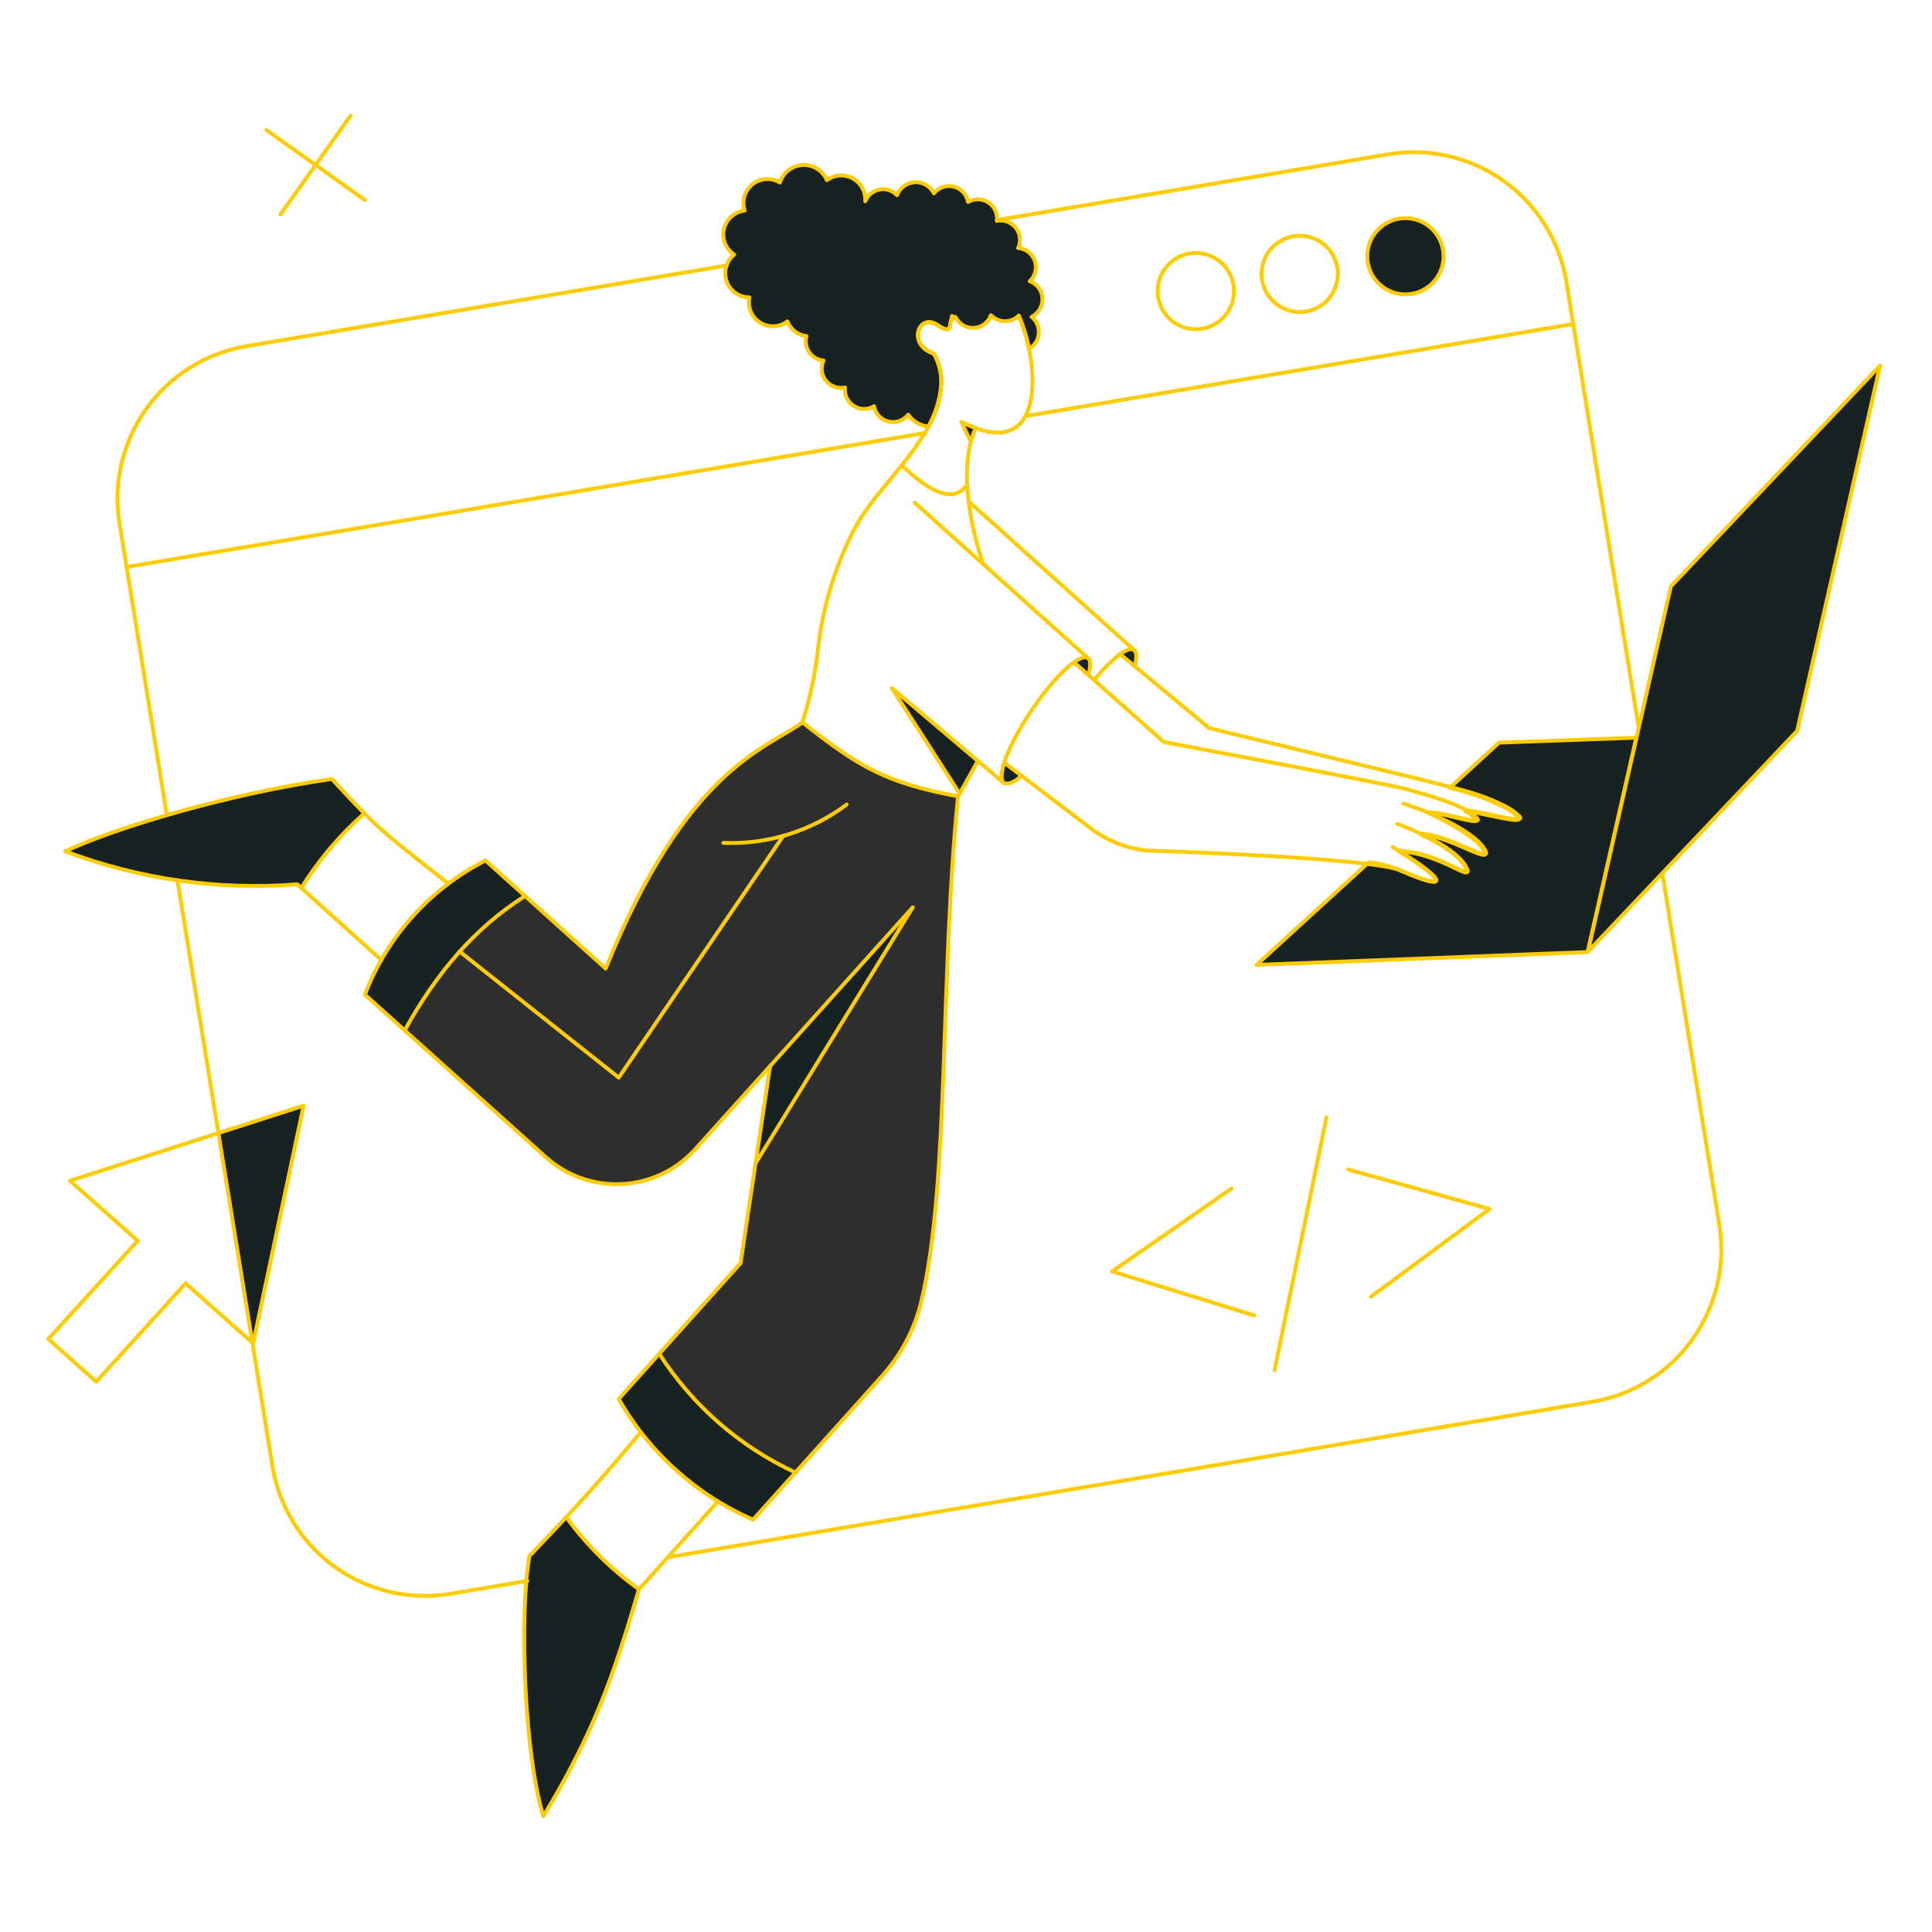 <svg width="450" height="450" viewBox="0 0 450 450" fill="none" xmlns="http://www.w3.org/2000/svg">
<path d="M186.91 168.313C180.369 173.785 160.106 177.633 141.082 225.641L113.081 200.461C100.156 207.02 90.141 218.163 84.994 231.712L127.103 269.55C131.981 273.917 138.392 276.172 144.929 275.818C151.467 275.467 157.598 272.536 161.978 267.669L179.427 248.245L172.494 294.217L144.108 325.852C151.231 338.357 162.209 348.223 175.401 353.977L205.455 320.546C209.904 315.598 213.048 309.618 214.603 303.147C221.144 275.697 218.921 227.266 223.153 185.542C206.19 182.378 199.906 178.531 186.91 168.313Z" fill="#2E2E2E"/>
<path d="M418.581 170.238L369.846 221.666L389.169 136.593L437.904 85.165L418.581 170.238Z" fill="#182222"/>
<path d="M264.073 151.385C263.432 150.957 262.321 151.342 260.867 152.368L264.242 155.147C264.8 153.18 264.8 151.812 264.073 151.385Z" fill="#182222"/>
<path d="M233.893 177.676C232.993 179.985 233.112 181.924 233.807 182.379C234.503 182.833 236.507 182.379 237.857 180.626L233.893 177.676Z" fill="#182222"/>
<path d="M253.351 153.266C252.71 152.838 251.598 153.223 250.145 154.249L253.52 157.028C254.071 155.104 254.026 153.736 253.351 153.266Z" fill="#182222"/>
<path d="M153.352 315.331L143.902 325.848C151.025 338.353 162.002 348.219 175.195 353.973L185.071 342.986C172.085 336.967 161.083 327.375 153.352 315.331Z" fill="#182222"/>
<path d="M207.73 160.277L223.548 184.858L227.737 177.249L207.73 160.277Z" fill="#182222"/>
<path d="M223.932 98.29L226.112 102.992L227.309 99.786L223.932 98.29Z" fill="#182222"/>
<path d="M212.604 211.32L179.387 248.256L176.01 270.914L212.604 211.32Z" fill="#182222"/>
<path d="M131.891 353.379C129.112 356.371 126.248 359.364 123.298 362.442C120.947 376.336 122.059 408.227 126.547 423.061C138.472 403.225 142.792 390.661 148.822 370.222C142.326 365.536 136.612 359.85 131.891 353.379Z" fill="#182222"/>
<path d="M84.826 189.432C82.774 187.38 80.422 184.858 77.302 181.481C53.101 184.901 26.47 192.981 15.184 198.324C32.398 204.834 50.837 207.461 69.184 206.019L70.124 206.874C74.159 200.383 79.111 194.508 84.826 189.432Z" fill="#182222"/>
<path d="M122.316 208.542L113.091 200.217C100.175 206.788 90.165 217.927 85.004 231.467L94.366 239.889C100.843 227.217 110.467 216.424 122.316 208.542Z" fill="#182222"/>
<path d="M242.743 70.459C242.925 69.424 242.731 68.357 242.198 67.45C241.667 66.543 240.828 65.855 239.836 65.509C240.475 64.918 240.927 64.154 241.138 63.309C241.35 62.465 241.309 61.577 241.021 60.755C240.736 59.934 240.214 59.213 239.525 58.683C238.834 58.153 238.004 57.836 237.136 57.771C237.489 57.018 237.628 56.181 237.534 55.353C237.442 54.526 237.12 53.741 236.607 53.085C236.094 52.43 235.41 51.929 234.629 51.639C233.848 51.35 233.002 51.282 232.186 51.444C232.291 50.615 232.161 49.772 231.81 49.013C231.459 48.254 230.903 47.608 230.203 47.149C229.504 46.69 228.689 46.437 227.854 46.418C227.017 46.399 226.194 46.615 225.474 47.041C225.321 46.189 224.927 45.399 224.337 44.766C223.746 44.132 222.986 43.683 222.147 43.47C221.307 43.258 220.425 43.293 219.604 43.57C218.784 43.847 218.061 44.354 217.522 45.032C217.115 44.216 216.478 43.536 215.69 43.076C214.903 42.615 213.998 42.395 213.087 42.44C212.175 42.485 211.297 42.795 210.559 43.331C209.821 43.867 209.255 44.607 208.93 45.459C208.413 44.915 207.768 44.509 207.053 44.279C206.339 44.05 205.578 44.003 204.84 44.145C204.103 44.287 203.414 44.612 202.835 45.09C202.256 45.568 201.808 46.184 201.529 46.881C201.603 45.812 201.369 44.745 200.857 43.804C200.344 42.863 199.573 42.089 198.635 41.571C197.697 41.053 196.631 40.814 195.561 40.882C194.492 40.95 193.464 41.322 192.599 41.954C192.126 40.861 191.329 39.938 190.317 39.309C189.305 38.681 188.125 38.376 186.935 38.437C185.744 38.497 184.601 38.919 183.658 39.647C182.714 40.375 182.016 41.374 181.655 42.51C180.677 41.918 179.54 41.64 178.399 41.714C177.258 41.787 176.167 42.209 175.272 42.921C174.378 43.633 173.723 44.603 173.397 45.699C173.07 46.795 173.087 47.965 173.445 49.05C172.3 49.18 171.224 49.659 170.361 50.423C169.498 51.187 168.893 52.198 168.625 53.318C168.358 54.439 168.443 55.614 168.868 56.685C169.294 57.756 170.038 58.669 171.001 59.301C170.1 60.032 169.447 61.024 169.133 62.141C168.819 63.258 168.859 64.445 169.249 65.538C169.638 66.631 170.357 67.577 171.307 68.244C172.256 68.911 173.389 69.267 174.55 69.262C174.317 70.377 174.43 71.536 174.874 72.585C175.317 73.633 176.071 74.521 177.033 75.13C177.995 75.739 179.12 76.04 180.258 75.992C181.395 75.944 182.491 75.55 183.399 74.862C183.759 75.785 184.363 76.591 185.147 77.195C185.932 77.798 186.866 78.176 187.849 78.287C187.669 78.925 187.632 79.596 187.743 80.25C187.853 80.904 188.108 81.526 188.488 82.069C188.868 82.613 189.364 83.066 189.94 83.394C190.517 83.722 191.159 83.919 191.821 83.968C191.463 84.724 191.325 85.565 191.421 86.396C191.518 87.226 191.845 88.013 192.365 88.667C192.886 89.322 193.58 89.817 194.367 90.097C195.155 90.377 196.006 90.431 196.822 90.252C196.724 91.084 196.861 91.926 197.218 92.683C197.574 93.44 198.136 94.082 198.838 94.536C199.541 94.991 200.358 95.238 201.194 95.252C202.031 95.266 202.855 95.044 203.572 94.613C203.725 95.466 204.121 96.256 204.714 96.889C205.306 97.521 206.069 97.969 206.91 98.177C207.751 98.385 208.635 98.344 209.454 98.061C210.272 97.778 210.991 97.263 211.524 96.579C212.063 97.353 212.762 98.001 213.573 98.48C214.385 98.959 215.289 99.259 216.226 99.358C217.659 96.771 218.628 93.954 219.091 91.033C219.566 88.059 219.011 85.012 217.516 82.398C211.146 80.303 214.01 72.822 218.328 75.729C220.38 77.139 221.158 77.049 221.32 75.686C221.332 75.292 221.451 74.909 221.663 74.577C221.876 74.245 222.174 73.976 222.526 73.8C222.907 74.602 223.515 75.274 224.276 75.73C225.035 76.187 225.915 76.409 226.801 76.368C227.688 76.327 228.543 76.025 229.256 75.499C229.972 74.974 230.516 74.249 230.82 73.416C231.234 73.853 231.731 74.203 232.282 74.445C232.834 74.686 233.428 74.815 234.028 74.823C234.631 74.831 235.228 74.718 235.786 74.491C236.344 74.264 236.85 73.927 237.275 73.501C238.333 75.993 239.136 78.585 239.669 81.239C240.31 80.877 240.855 80.364 241.251 79.743C241.649 79.122 241.888 78.413 241.946 77.679C242.005 76.944 241.883 76.207 241.591 75.53C241.298 74.854 240.844 74.26 240.268 73.8C240.911 73.474 241.469 73.002 241.899 72.422C242.329 71.842 242.619 71.17 242.743 70.459Z" fill="#182222"/>
<path d="M336.108 58.233C335.82 56.5 335.026 54.891 333.824 53.609C332.62 52.328 331.066 51.432 329.356 51.034C327.643 50.637 325.852 50.755 324.21 51.375C322.565 51.995 321.143 53.089 320.119 54.518C319.098 55.947 318.522 57.647 318.465 59.402C318.409 61.158 318.875 62.892 319.804 64.383C320.733 65.874 322.083 67.056 323.683 67.78C325.285 68.504 327.065 68.737 328.798 68.45C331.12 68.062 333.194 66.768 334.564 64.853C335.935 62.937 336.49 60.557 336.108 58.233Z" fill="#182222"/>
<path d="M70.716 257.535L50.666 263.988L58.95 312.896L70.716 257.535Z" fill="#182222"/>
<path d="M349.147 172.974L337.647 183.533C341.681 184.387 345.601 185.721 349.318 187.509C350.893 188.179 352.339 189.12 353.593 190.287C355.345 192.297 345.943 189.432 341.323 188.919H341.281C342.214 189.411 343.065 190.046 343.803 190.8C345.319 192.535 333.721 188.609 332.688 189.347C337.134 191.356 344.017 195.161 345.684 198.122C347.65 201.67 337.561 194.614 331.021 194.4C335.167 196.324 339.699 199.02 341.323 202.012C343.546 206.062 335.509 198.637 325.933 198.336H325.891C335.039 203.893 339.314 208.461 326.318 202.824C323.935 201.759 321.393 201.094 318.794 200.858L292.674 224.744L369.795 221.751L381.124 171.819L349.147 172.974Z" fill="#182222"/>
<path d="M418.581 170.238L369.846 221.666L389.169 136.593L437.904 85.165L418.581 170.238Z" stroke="#FFCC00" stroke-width="0.9" stroke-linejoin="round"/>
<path d="M349.147 172.974L337.647 183.533C341.681 184.387 345.601 185.721 349.318 187.509C350.893 188.179 352.339 189.12 353.593 190.287C355.345 192.297 345.943 189.432 341.323 188.919H341.281C342.214 189.411 343.065 190.046 343.803 190.8C345.319 192.535 333.721 188.609 332.688 189.347C337.134 191.356 344.017 195.161 345.684 198.122C347.65 201.67 337.561 194.614 331.021 194.4C335.167 196.324 339.699 199.02 341.323 202.012C343.546 206.062 335.509 198.637 325.933 198.336H325.891C335.039 203.893 339.314 208.461 326.318 202.824C323.935 201.759 321.393 201.094 318.794 200.858L292.674 224.744L369.795 221.751L381.124 171.819L349.147 172.974Z" stroke="#FFCC00" stroke-width="0.9" stroke-linejoin="round"/>
<path d="M242.741 70.459C242.923 69.424 242.73 68.357 242.196 67.45C241.665 66.543 240.826 65.855 239.834 65.509C240.473 64.918 240.925 64.154 241.137 63.309C241.348 62.465 241.308 61.577 241.02 60.755C240.734 59.934 240.212 59.213 239.523 58.683C238.833 58.153 238.002 57.836 237.134 57.771C237.487 57.018 237.627 56.181 237.532 55.354C237.44 54.526 237.118 53.741 236.605 53.085C236.092 52.43 235.408 51.929 234.627 51.639C233.847 51.35 233.001 51.282 232.184 51.444C232.29 50.615 232.159 49.772 231.808 49.013C231.457 48.254 230.901 47.608 230.202 47.149C229.502 46.69 228.687 46.437 227.853 46.418C227.016 46.399 226.192 46.615 225.472 47.041C225.319 46.189 224.925 45.399 224.335 44.766C223.744 44.132 222.984 43.683 222.145 43.47C221.305 43.258 220.423 43.293 219.602 43.57C218.782 43.847 218.059 44.354 217.521 45.032C217.113 44.216 216.476 43.536 215.688 43.076C214.901 42.615 213.996 42.395 213.085 42.44C212.173 42.485 211.295 42.795 210.557 43.331C209.819 43.867 209.253 44.607 208.928 45.459C208.411 44.915 207.766 44.509 207.051 44.279C206.337 44.05 205.576 44.003 204.838 44.145C204.101 44.287 203.412 44.612 202.833 45.09C202.255 45.568 201.806 46.184 201.528 46.881C201.601 45.812 201.368 44.745 200.855 43.804C200.342 42.863 199.571 42.089 198.633 41.571C197.695 41.053 196.629 40.814 195.559 40.882C194.49 40.95 193.462 41.322 192.597 41.954C192.124 40.861 191.327 39.938 190.315 39.309C189.303 38.681 188.123 38.376 186.933 38.437C185.742 38.497 184.599 38.919 183.656 39.647C182.712 40.375 182.014 41.374 181.653 42.51C180.675 41.918 179.539 41.64 178.397 41.714C177.256 41.787 176.165 42.209 175.27 42.921C174.376 43.633 173.721 44.603 173.395 45.699C173.068 46.795 173.085 47.965 173.443 49.05C172.298 49.18 171.222 49.659 170.359 50.423C169.497 51.187 168.891 52.198 168.624 53.318C168.356 54.439 168.441 55.614 168.866 56.685C169.292 57.756 170.037 58.669 171 59.301C170.098 60.032 169.445 61.024 169.131 62.141C168.817 63.258 168.857 64.445 169.247 65.538C169.636 66.631 170.355 67.577 171.305 68.244C172.254 68.911 173.387 69.267 174.548 69.262C174.315 70.377 174.428 71.536 174.872 72.585C175.315 73.633 176.069 74.521 177.031 75.13C177.993 75.739 179.118 76.04 180.256 75.992C181.393 75.944 182.489 75.55 183.397 74.862C183.757 75.785 184.361 76.591 185.146 77.195C185.93 77.798 186.864 78.176 187.848 78.287C187.667 78.925 187.63 79.596 187.741 80.25C187.851 80.904 188.106 81.526 188.486 82.069C188.866 82.613 189.362 83.066 189.938 83.394C190.515 83.722 191.157 83.919 191.819 83.968C191.461 84.724 191.323 85.565 191.419 86.396C191.516 87.226 191.843 88.013 192.364 88.667C192.884 89.322 193.578 89.817 194.365 90.097C195.153 90.377 196.004 90.431 196.821 90.252C196.722 91.084 196.859 91.926 197.216 92.683C197.572 93.44 198.134 94.082 198.837 94.536C199.539 94.991 200.356 95.238 201.192 95.252C202.029 95.266 202.853 95.044 203.571 94.613C203.723 95.466 204.12 96.256 204.712 96.889C205.304 97.521 206.067 97.969 206.908 98.177C207.749 98.385 208.633 98.344 209.452 98.061C210.27 97.778 210.989 97.263 211.522 96.579C212.061 97.353 212.76 98.001 213.571 98.48C214.383 98.959 215.287 99.259 216.225 99.358C217.657 96.771 218.626 93.954 219.089 91.033C219.564 88.059 219.009 85.012 217.514 82.398C211.144 80.303 214.008 72.822 218.326 75.729C220.378 77.139 221.157 77.049 221.319 75.686C221.33 75.292 221.449 74.909 221.661 74.577C221.874 74.245 222.172 73.976 222.525 73.8C222.905 74.602 223.513 75.274 224.274 75.73C225.033 76.187 225.913 76.409 226.8 76.368C227.686 76.327 228.541 76.025 229.254 75.499C229.97 74.974 230.514 74.249 230.818 73.416C231.232 73.853 231.729 74.203 232.281 74.445C232.832 74.686 233.426 74.815 234.027 74.823C234.63 74.831 235.226 74.718 235.784 74.491C236.342 74.264 236.848 73.927 237.273 73.501C238.331 75.993 239.134 78.585 239.667 81.239C240.309 80.877 240.853 80.364 241.249 79.743C241.647 79.122 241.886 78.413 241.944 77.679C242.003 76.944 241.881 76.207 241.589 75.53C241.296 74.854 240.842 74.26 240.266 73.8C240.909 73.474 241.467 73.002 241.897 72.422C242.327 71.842 242.617 71.17 242.741 70.459Z" stroke="#FFCC00" stroke-width="0.9" stroke-linejoin="round"/>
<path d="M238.852 96.921L366.46 75.461" stroke="#FFCC00" stroke-width="0.9" stroke-linecap="round" stroke-linejoin="round"/>
<path d="M29.461 132.062L215.423 100.854" stroke="#FFCC00" stroke-width="0.9" stroke-linecap="round" stroke-linejoin="round"/>
<path d="M225.855 117.014L264.117 151.385" stroke="#FFCC00" stroke-width="0.9" stroke-linecap="round" stroke-linejoin="round"/>
<path d="M264.288 155.147C264.801 153.223 264.803 151.85 264.117 151.385C263.478 150.953 262.317 151.335 260.868 152.368C258.696 154.082 256.732 156.046 255.018 158.218" stroke="#FFCC00" stroke-width="0.9" stroke-linecap="round" stroke-linejoin="round"/>
<path d="M104.401 205.805C89.951 194.306 88.754 193.964 77.297 181.438C53.101 184.858 26.47 192.938 15.184 198.281C32.41 204.791 50.861 207.418 69.22 205.976L88.842 223.632" stroke="#FFCC00" stroke-width="0.9" stroke-linecap="round" stroke-linejoin="round"/>
<path d="M213.072 117.099L253.386 153.266" stroke="#FFCC00" stroke-width="0.9" stroke-linecap="round" stroke-linejoin="round"/>
<path d="M233.806 182.379L207.729 160.277L223.521 184.851" stroke="#FFCC00" stroke-width="0.9" stroke-linecap="round" stroke-linejoin="round"/>
<path d="M326.873 187.2C328.448 187.542 342.871 192.582 345.897 197.973C347.922 201.562 337.689 194.425 331.063 194.211" stroke="#FFCC00" stroke-width="0.9" stroke-linecap="round" stroke-linejoin="round"/>
<path d="M325.463 191.912C329.481 193.365 339.006 197.388 341.494 201.915C343.744 206.024 335.644 198.495 325.933 198.196" stroke="#FFCC00" stroke-width="0.9" stroke-linecap="round" stroke-linejoin="round"/>
<path d="M324.352 197.298C334.526 203.241 340.133 208.742 326.318 202.77C319.181 199.686 267.143 198.111 267.143 198.111C262.576 197.638 258.215 195.97 254.498 193.275L233.893 177.629" stroke="#FFCC00" stroke-width="0.9" stroke-linecap="round" stroke-linejoin="round"/>
<path d="M250.137 154.249L271.084 172.845C271.084 172.845 323.581 182.678 327.6 183.825C331.618 184.973 341.241 187.412 344.058 190.623C345.557 192.33 337.308 189.383 332.302 189.126" stroke="#FFCC00" stroke-width="0.9" stroke-linecap="round" stroke-linejoin="round"/>
<path d="M253.557 157.028C254.07 155.104 254.072 153.731 253.386 153.265C252.747 152.833 251.586 153.218 250.137 154.249C244.222 158.459 235.431 171.508 233.593 178.659C233.143 180.414 233.224 181.996 233.807 182.378C234.482 182.828 236.414 182.293 237.857 180.668" stroke="#FFCC00" stroke-width="0.9" stroke-linecap="round" stroke-linejoin="round"/>
<path d="M168.484 196.315C178.806 196.75 188.958 193.592 197.212 187.38" stroke="#FFCC00" stroke-width="0.9" stroke-linecap="round" stroke-linejoin="round"/>
<path d="M223.162 185.499L227.736 177.249" stroke="#FFCC00" stroke-width="0.9" stroke-linecap="round" stroke-linejoin="round"/>
<path d="M225.171 112.95C222.349 117.054 217.176 115.259 210.037 108.376" stroke="#FFCC00" stroke-width="0.9" stroke-linecap="round" stroke-linejoin="round"/>
<path d="M179.378 248.304L212.602 211.32L176.008 270.914" stroke="#FFCC00" stroke-width="0.9" stroke-linecap="round" stroke-linejoin="round"/>
<path d="M127.103 269.503C129.516 271.67 132.332 273.341 135.391 274.419C138.45 275.497 141.691 275.963 144.93 275.787C148.169 275.614 151.341 274.802 154.266 273.402C157.192 272 159.812 270.036 161.978 267.622L179.37 248.303L172.494 294.203L144.108 325.838C151.231 338.344 162.209 348.21 175.401 353.963L205.455 320.49C209.904 315.542 213.048 309.562 214.603 303.091C221.146 275.641 218.921 227.167 223.153 185.486C206.139 182.322 199.854 178.475 186.901 168.257C178.531 174.375 159.849 178.916 141.075 225.599L113.081 200.419C100.166 206.99 90.155 218.128 84.994 231.669L127.103 269.503Z" stroke="#FFCC00" stroke-width="0.9" stroke-linecap="round" stroke-linejoin="round"/>
<path d="M227.251 99.718C226.119 99.296 225.014 98.805 223.943 98.247L226.115 102.972" stroke="#FFCC00" stroke-width="0.9" stroke-linecap="round" stroke-linejoin="round"/>
<path d="M229.018 131.42C225.868 122.33 223.254 108.432 227.239 99.718C243.425 105.656 242.055 84.67 237.312 73.58M186.898 168.228C188.718 162.512 189.949 156.624 190.575 150.658C191.664 141.478 194.328 132.555 198.45 124.281C202.477 115.819 211.725 108.016 216.45 99.016C217.866 96.543 218.765 93.809 219.094 90.979C219.57 88.005 219.014 84.958 217.519 82.343C211.149 80.249 214.027 72.749 218.331 75.674C220.39 77.076 221.195 77 221.323 75.632C221.439 74.912 221.584 74.228 221.754 73.58" stroke="#FFCC00" stroke-width="0.9" stroke-linecap="round" stroke-linejoin="round"/>
<path d="M153.564 315.331C161.297 327.378 172.301 336.972 185.289 342.99" stroke="#FFCC00" stroke-width="0.9" stroke-linecap="round" stroke-linejoin="round"/>
<path d="M94.312 239.92C101.494 226.87 110.472 216.151 122.271 208.712" stroke="#FFCC00" stroke-width="0.9" stroke-linecap="round" stroke-linejoin="round"/>
<path d="M149.205 333.585C140.173 344.61 132.094 353.263 123.298 362.441C120.947 376.335 122.059 408.226 126.547 423.061C138.472 403.225 142.792 390.613 148.822 370.186L167.119 349.837" stroke="#FFCC00" stroke-width="0.9" stroke-linecap="round" stroke-linejoin="round"/>
<path d="M70.16 206.831C74.196 200.352 79.149 194.491 84.866 189.432" stroke="#FFCC00" stroke-width="0.9" stroke-linecap="round" stroke-linejoin="round"/>
<path d="M341.493 188.748C346.153 189.218 355.634 192.123 353.89 190.116C352.624 188.936 351.163 187.981 349.573 187.295C343.543 184.347 337.774 183.404 331.361 181.652L281.636 169.596L260.887 152.348" stroke="#FFCC00" stroke-width="0.9" stroke-linecap="round" stroke-linejoin="round"/>
<path d="M182.464 194.647L144.117 250.992L107.053 221.623" stroke="#FFCC00" stroke-width="0.9" stroke-linecap="round" stroke-linejoin="round"/>
<path d="M287.287 66.355C287.575 68.088 287.341 69.868 286.616 71.469C285.894 73.069 284.71 74.42 283.219 75.348C281.729 76.277 279.994 76.743 278.239 76.687C276.482 76.63 274.783 76.055 273.355 75.032C271.926 74.01 270.832 72.587 270.211 70.943C269.593 69.3 269.473 67.509 269.872 65.798C270.268 64.086 271.165 62.532 272.446 61.33C273.728 60.128 275.337 59.332 277.069 59.045C279.394 58.661 281.776 59.215 283.691 60.586C285.606 61.956 286.9 64.031 287.287 66.355Z" stroke="#FFCC00" stroke-width="0.9" stroke-linecap="round" stroke-linejoin="round"/>
<path d="M311.484 62.337C311.772 64.07 311.538 65.849 310.813 67.45C310.091 69.051 308.908 70.401 307.416 71.33C305.926 72.259 304.192 72.724 302.437 72.668C300.679 72.612 298.981 72.036 297.552 71.014C296.123 69.992 295.03 68.569 294.409 66.925C293.79 65.281 293.671 63.49 294.069 61.779C294.465 60.068 295.363 58.513 296.643 57.311C297.925 56.109 299.534 55.314 301.267 55.026C303.591 54.642 305.971 55.196 307.888 56.567C309.803 57.938 311.097 60.013 311.484 62.337Z" stroke="#FFCC00" stroke-width="0.9" stroke-linecap="round" stroke-linejoin="round"/>
<path d="M336.107 58.232C336.395 59.966 336.161 61.745 335.436 63.346C334.714 64.947 333.531 66.297 332.039 67.226C330.549 68.154 328.815 68.62 327.06 68.564C325.302 68.508 323.604 67.932 322.175 66.91C320.746 65.887 319.653 64.465 319.032 62.821C318.413 61.177 318.294 59.386 318.692 57.675C319.088 55.964 319.986 54.409 321.266 53.207C322.548 52.005 324.157 51.21 325.89 50.922C328.214 50.537 330.597 51.091 332.511 52.462C334.428 53.833 335.722 55.908 336.107 58.232Z" stroke="#FFCC00" stroke-width="0.9" stroke-linecap="round" stroke-linejoin="round"/>
<path d="M81.659 26.939L65.328 49.939" stroke="#FFCC00" stroke-width="0.9" stroke-linecap="round" stroke-linejoin="round"/>
<path d="M84.994 46.604L62.037 30.274" stroke="#FFCC00" stroke-width="0.9" stroke-linecap="round" stroke-linejoin="round"/>
<path d="M16.808 274.847L16.294 275.018L32.069 288.997L11.25 311.868L22.408 321.829L43.227 298.915L58.957 312.896L70.715 257.535L16.808 274.847Z" stroke="#FFCC00" stroke-width="0.9" stroke-linecap="round" stroke-linejoin="round"/>
<path d="M292.118 306.396L259.029 296.136L286.86 276.813" stroke="#FFCC00" stroke-width="0.9" stroke-linecap="round" stroke-linejoin="round"/>
<path d="M319.307 302.036L346.924 281.601L314.049 272.41" stroke="#FFCC00" stroke-width="0.9" stroke-linecap="round" stroke-linejoin="round"/>
<path d="M308.962 260.226L296.863 319.136" stroke="#FFCC00" stroke-width="0.9" stroke-linecap="round" stroke-linejoin="round"/>
<path d="M41.312 205.014L63.49 341.75C64.282 346.414 65.986 350.876 68.503 354.879C71.021 358.884 74.303 362.353 78.162 365.089C82.021 367.823 86.381 369.772 90.994 370.822C95.606 371.871 100.38 372.001 105.043 371.205L122.823 368.215" stroke="#FFCC00" stroke-width="0.9" stroke-linecap="round" stroke-linejoin="round"/>
<path d="M387.196 203.523L400.404 284.936C401.2 289.598 401.07 294.372 400.021 298.985C398.971 303.597 397.022 307.958 394.288 311.817C391.552 315.675 388.083 318.958 384.078 321.476C380.073 323.994 375.613 325.697 370.949 326.489L155.648 362.696" stroke="#FFCC00" stroke-width="0.9" stroke-linecap="round" stroke-linejoin="round"/>
<path d="M169.301 61.823L57.334 80.634C52.671 81.426 48.209 83.13 44.205 85.648C40.2 88.165 36.731 91.447 33.995 95.306C31.26 99.165 29.312 103.526 28.262 108.138C27.213 112.75 27.083 117.524 27.879 122.187L38.847 189.808" stroke="#FFCC00" stroke-width="0.9" stroke-linecap="round" stroke-linejoin="round"/>
<path d="M232.225 51.251L323.239 35.96C327.901 35.163 332.676 35.294 337.288 36.343C341.901 37.392 346.261 39.341 350.12 42.076C353.979 44.812 357.262 48.281 359.779 52.285C362.297 56.29 364 60.751 364.792 65.415L381.67 169.46" stroke="#FFCC00" stroke-width="0.9" stroke-linecap="round" stroke-linejoin="round"/>
<path d="M131.891 353.378C136.599 359.847 142.315 365.519 148.82 370.179" stroke="#FFCC00" stroke-width="0.9" stroke-linecap="round" stroke-linejoin="round"/>
</svg>
